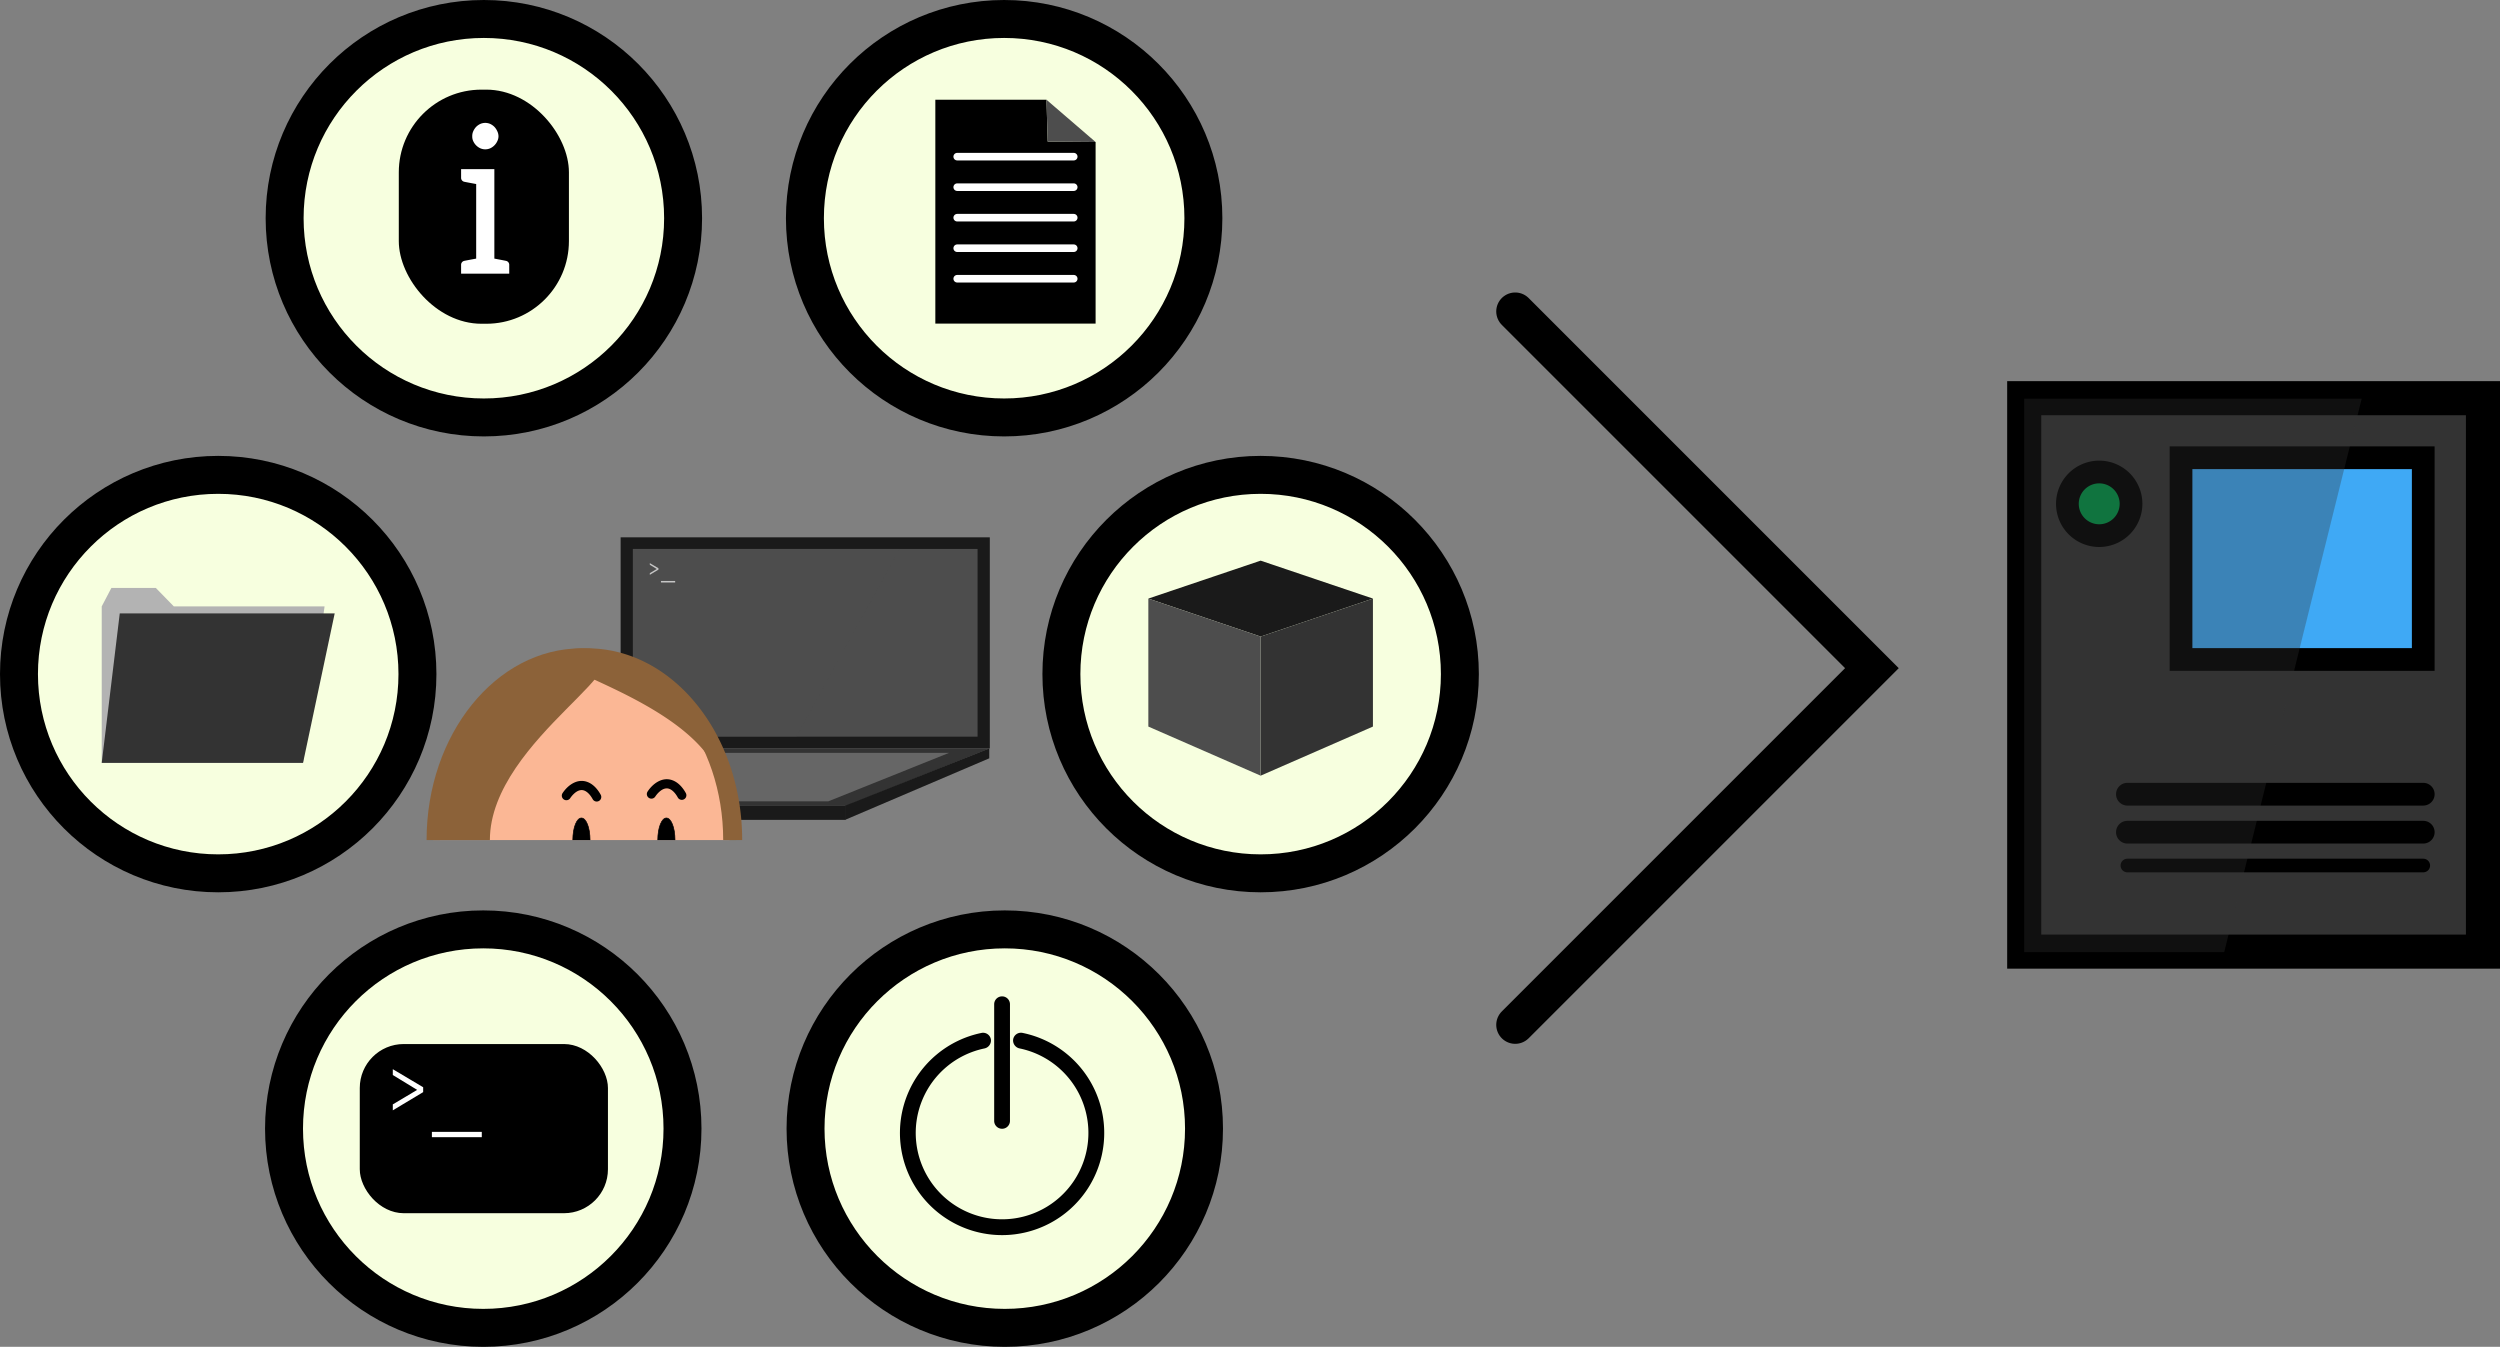 <svg xmlns="http://www.w3.org/2000/svg" viewBox="0 0 1317.541 709.801">
  <rect x="0" y="0" width="1317.541" height="709.801" fill="#808080" stroke="none"/>
  <defs>
    <style>
      .cls-1 {
        isolation: isolate;
      }

      .cls-2 {
        fill: #1a1a1a;
      }

      .cls-3, .cls-7 {
        fill: #4d4d4d;
      }

      .cls-4 {
        fill: #333;
      }

      .cls-5 {
        fill: #fff;
      }

      .cls-6 {
        fill: #666;
      }

      .cls-14, .cls-7 {
        opacity: 0.32;
        mix-blend-mode: multiply;
      }

      .cls-8 {
        fill: #fbb795;
      }

      .cls-9 {
        fill: #8c6239;
      }

      .cls-10 {
        fill: #f7ffdf;
      }

      .cls-10, .cls-11 {
        stroke: #000;
        stroke-width: 20px;
      }

      .cls-10, .cls-11, .cls-15 {
        stroke-miterlimit: 10;
      }

      .cls-11, .cls-15 {
        fill: none;
        stroke-linecap: round;
      }

      .cls-12 {
        fill: #009245;
      }

      .cls-13 {
        fill: #3fa9f5;
      }

      .cls-15 {
        stroke: #fff;
        stroke-width: 4px;
      }

      .cls-16 {
        fill: #b3b3b3;
      }
    </style>
  </defs>
  <title>47d5f602-3334-4563-88c6-6b3b295030db</title>
  <g class="cls-1">
    <g id="Layer_1" data-name="Layer 1">
      <g>
        <rect class="cls-2" x="327.082" y="283.183" width="194.566" height="111.18"/>
        <rect class="cls-3" x="333.539" y="289.305" width="181.654" height="98.936"/>
        <polygon class="cls-4" points="445.935 424.748 251.368 424.748 327.082 394.363 521.649 394.363 445.935 424.748"/>
        <rect class="cls-2" x="251.368" y="424.748" width="194.22" height="7.337"/>
        <polygon class="cls-2" points="521.355 394.44 521.355 399.642 445.355 432.086 445.355 424.613 521.355 394.44"/>
        <g>
          <path class="cls-5" d="M347.021,300.213l-4.56,2.737v-0.9l3.657-2.177-3.657-2.23v-0.878l4.56,2.713v0.731Z"/>
          <path class="cls-5" d="M355.823,306.979h-7.492v-0.8h7.492v0.8Z"/>
        </g>
        <polygon class="cls-6" points="436.47 422.329 272.891 422.329 336.547 396.783 500.126 396.783 436.47 422.329"/>
        <polygon class="cls-7" points="419.75 388.241 333.539 388.241 333.539 289.305 474.201 289.305 419.75 388.241"/>
      </g>
      <g>
        <g>
          <path class="cls-8" d="M228.266,442.718c0-53.9,34.993-97.588,78.159-97.588s78.159,43.692,78.159,97.588"/>
          <path class="cls-9" d="M388.03,442.718h-6.894c0-51.909-33.516-94.141-74.712-94.141s-74.712,42.232-74.712,94.141h-6.894c0-55.711,36.608-101.035,81.606-101.035S388.03,387.007,388.03,442.718Z"/>
        </g>
        <g>
          <path class="cls-9" d="M384.583,420.848c0-53.9-118.216-75.717-75.05-75.717s78.159,43.692,78.159,97.588"/>
          <path class="cls-9" d="M391.139,442.718h-6.894a117.436,117.436,0,0,0-2.035-21.871h-1.073c0-31.308-44.17-51.709-67.9-62.67-4.462-2.061-8.315-3.841-10.993-5.3-2.367-1.288-6.33-3.444-5.544-7.019,0.854-3.887,5.636-4.178,12.835-4.178C354.531,341.684,391.139,387.007,391.139,442.718ZM309,348.579c2.2,1.066,4.731,2.234,7.125,3.34,13.774,6.362,34.055,15.73,49.568,28.778-13.7-19.679-33.8-32.12-56.161-32.12H309Z"/>
        </g>
        <path class="cls-9" d="M228.266,442.718c0-53.9,34.993-97.588,78.159-97.588s-48.248,43.692-48.248,97.588"/>
        <g>
          <path d="M301.886,442.718c0-6.42,2.032-11.625,4.539-11.625s4.539,5.2,4.539,11.625"/>
          <path d="M311.136,442.718h-0.345c0-6.315-1.959-11.452-4.367-11.452s-4.367,5.137-4.367,11.452h-0.345c0-6.615,2.07-11.8,4.711-11.8S311.136,436.1,311.136,442.718Z"/>
        </g>
        <g>
          <path d="M346.66,442.718c0-6.42,2.032-11.625,4.539-11.625s4.539,5.2,4.539,11.625"/>
          <path d="M355.91,442.718h-0.345c0-6.315-1.959-11.452-4.367-11.452s-4.367,5.137-4.367,11.452h-0.345c0-6.615,2.07-11.8,4.711-11.8S355.91,436.1,355.91,442.718Z"/>
        </g>
        <path d="M359.329,421.54a2.413,2.413,0,0,1-2.117-1.252c-1.295-2.356-2.892-3.973-4.5-4.555-3.708-1.342-7,3.493-7.364,4.048a2.413,2.413,0,1,1-4.038-2.642c2.6-3.979,7.583-7.923,13.043-5.944,3.475,1.257,5.772,4.375,7.087,6.769A2.414,2.414,0,0,1,359.329,421.54Z"/>
        <path d="M314.476,422.428a2.413,2.413,0,0,1-2.117-1.252c-1.295-2.356-2.892-3.973-4.5-4.555-3.712-1.341-7,3.493-7.364,4.048a2.413,2.413,0,0,1-4.038-2.642c2.6-3.979,7.583-7.923,13.043-5.944,3.475,1.257,5.772,4.375,7.087,6.769A2.414,2.414,0,0,1,314.476,422.428Z"/>
      </g>
      <circle class="cls-10" cx="115" cy="355.26" r="105"/>
      <circle class="cls-10" cx="664.376" cy="355.26" r="105"/>
      <circle class="cls-10" cx="529.205" cy="115" r="105"/>
      <circle class="cls-10" cx="255.002" cy="115" r="105"/>
      <circle class="cls-10" cx="254.686" cy="594.801" r="105"/>
      <circle class="cls-10" cx="529.533" cy="594.801" r="105"/>
      <polyline class="cls-11" points="798.543 540.116 986.531 352.129 798.543 164.141"/>
      <g>
        <rect class="cls-4" x="1066.797" y="209.85" width="241.762" height="291.672"/>
        <path d="M1317.541,510.5H1057.814V200.868h259.727V510.5ZM1075.779,492.54h223.8V218.832h-223.8V492.54Z"/>
      </g>
      <g>
        <circle class="cls-12" cx="1106.319" cy="265.519" r="16.767"/>
        <path d="M1106.319,288.274a22.755,22.755,0,1,1,22.755-22.755A22.781,22.781,0,0,1,1106.319,288.274Zm0-33.534a10.779,10.779,0,1,0,10.779,10.779A10.791,10.791,0,0,0,1106.319,254.74Z"/>
      </g>
      <path d="M1277.093,424.551H1121.181a5.988,5.988,0,1,1,0-11.977h155.912A5.988,5.988,0,1,1,1277.093,424.551Z"/>
      <path d="M1277.093,444.568H1121.181a5.988,5.988,0,1,1,0-11.977h155.912A5.988,5.988,0,1,1,1277.093,444.568Z"/>
      <path d="M1277.093,459.735H1121.181a3.593,3.593,0,1,1,0-7.186h155.912A3.593,3.593,0,1,1,1277.093,459.735Z"/>
      <g>
        <rect class="cls-13" x="1149.435" y="241.239" width="127.659" height="106.319"/>
        <path d="M1283.081,353.546H1143.446V235.251h139.635V353.546ZM1155.423,341.57H1271.1V247.228H1155.423V341.57Z"/>
      </g>
      <g class="cls-14">
        <polygon class="cls-4" points="1172.19 501.778 1066.797 501.778 1066.797 210.105 1244.648 210.105 1172.19 501.778"/>
      </g>
      <rect x="189.607" y="550.225" width="130.791" height="89.153" rx="23.17" ry="23.17"/>
      <g>
        <path class="cls-5" d="M223.015,575.565l-16,9.606v-3.146l12.837-7.638-12.837-7.831v-3.081l16,9.521v2.567Z"/>
        <path class="cls-5" d="M253.909,599.313H227.614v-2.8h26.295v2.8Z"/>
      </g>
      <g>
        <path d="M528.108,650.926a53.831,53.831,0,0,1-10.843-106.557,4.161,4.161,0,0,1,4.974,3.639,4.293,4.293,0,0,1-3.471,4.55,45.5,45.5,0,1,0,18.634-.01A4.294,4.294,0,0,1,533.925,548a4.164,4.164,0,0,1,4.97-3.646A53.831,53.831,0,0,1,528.108,650.926Z"/>
        <path d="M528.108,594.881a4.161,4.161,0,0,1-4.162-4.162V529.264a4.162,4.162,0,1,1,8.324,0v61.455A4.161,4.161,0,0,1,528.108,594.881Z"/>
      </g>
      <g>
        <polygon class="cls-2" points="723.556 315.461 664.376 335.484 605.196 315.461 664.376 295.465 723.556 315.461"/>
        <polygon class="cls-4" points="723.556 382.914 664.376 408.793 664.376 335.484 723.556 315.461 723.556 382.914"/>
        <polygon class="cls-3" points="605.196 382.914 664.376 408.793 664.376 335.484 605.196 315.461 605.196 382.914"/>
      </g>
      <polygon points="577.399 170.557 492.938 170.557 492.938 52.565 551.513 52.565 552.146 74.636 577.399 74.848 577.399 170.557"/>
      <line class="cls-15" x1="504.468" y1="82.558" x2="565.869" y2="82.558"/>
      <line class="cls-15" x1="504.468" y1="98.643" x2="565.869" y2="98.643"/>
      <line class="cls-15" x1="504.468" y1="114.727" x2="565.869" y2="114.727"/>
      <line class="cls-15" x1="504.468" y1="130.811" x2="565.869" y2="130.811"/>
      <line class="cls-15" x1="504.468" y1="146.895" x2="565.869" y2="146.895"/>
      <polygon class="cls-3" points="551.513 52.565 577.399 74.848 552.146 74.636 551.513 52.565"/>
      <polygon class="cls-16" points="159.708 402.04 53.613 402.04 53.613 319.573 58.709 309.843 82.106 309.843 91.603 319.573 171.059 319.573 159.708 402.04"/>
      <polygon class="cls-4" points="159.708 402.04 53.613 402.04 63.11 323.279 176.387 323.279 159.708 402.04"/>
      <rect x="210.173" y="47.241" width="89.659" height="123.387" rx="43.576" ry="43.576"/>
      <path class="cls-5" d="M268.374,139.556v4.682H243.007v-4.682a2.1,2.1,0,0,1,1.633-2.068c0.98-.218,6.314-1.2,6.314-1.2v-39.3s-5.334-.98-6.314-1.2a2.1,2.1,0,0,1-1.633-2.069V89.149h17.528V136.29s5.226,0.98,6.206,1.2A2.1,2.1,0,0,1,268.374,139.556Zm-18.943-65.1a5.646,5.646,0,0,1-.545-2.613,6.089,6.089,0,0,1,.545-2.722,8.388,8.388,0,0,1,1.523-2.287,7.82,7.82,0,0,1,2.178-1.524,6.542,6.542,0,0,1,5.226,0,7.82,7.82,0,0,1,2.178,1.524,8.391,8.391,0,0,1,1.524,2.287,6.239,6.239,0,0,1,.653,2.722,5.8,5.8,0,0,1-.653,2.613,7.65,7.65,0,0,1-3.7,3.7,6.542,6.542,0,0,1-5.226,0A7.643,7.643,0,0,1,249.431,74.451Z"/>
    </g>
  </g>
</svg>
